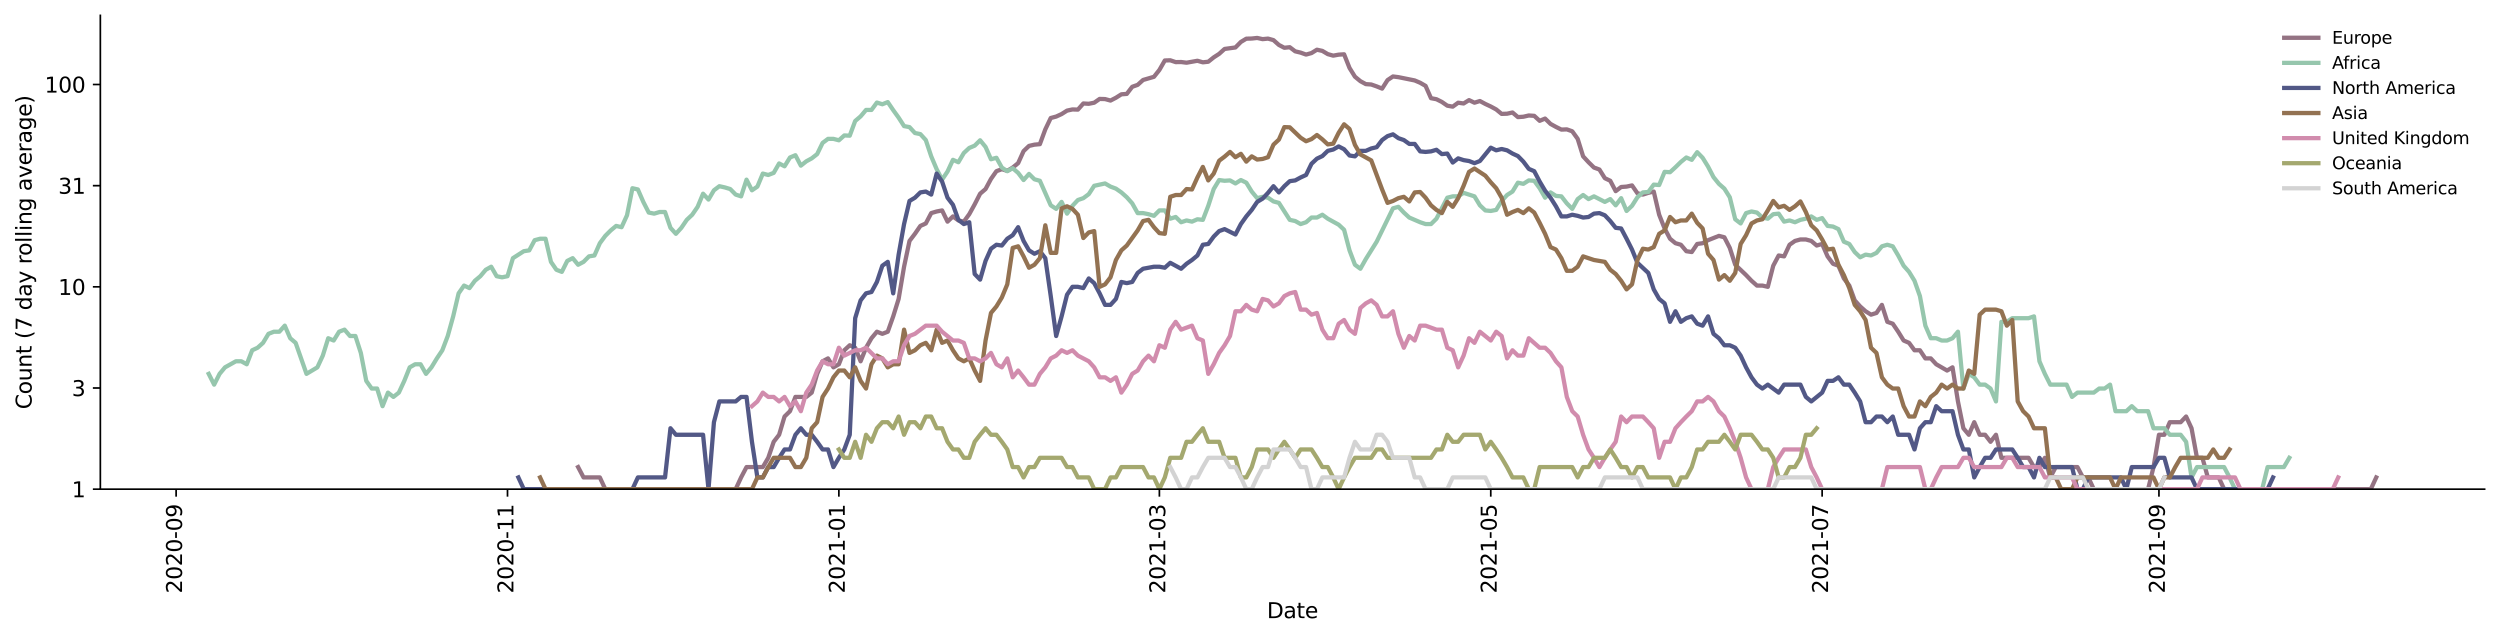 <?xml version="1.0" encoding="utf-8" standalone="no"?>
<!DOCTYPE svg PUBLIC "-//W3C//DTD SVG 1.1//EN"
  "http://www.w3.org/Graphics/SVG/1.1/DTD/svg11.dtd">
<svg height="298.621pt" version="1.1" viewBox="0 0 1170.166 298.621" width="1170.166pt" xmlns="http://www.w3.org/2000/svg" xmlns:xlink="http://www.w3.org/1999/xlink">
 <defs>
  <style type="text/css">*{stroke-linecap:butt;stroke-linejoin:round;}</style>
 </defs>
 <g id="figure_1">
  <g id="patch_1">
   <path d="M 0 298.621 
L 1170.166 298.621 
L 1170.166 0 
L 0 0 
z
" style="fill:#ffffff;"/>
  </g>
  <g id="axes_1">
   <g id="patch_2">
    <path d="M 46.966 228.96 
L 1162.966 228.96 
L 1162.966 7.2 
L 46.966 7.2 
z
" style="fill:#ffffff;"/>
   </g>
   <g id="matplotlib.axis_1">
    <g id="xtick_1">
     <g id="line2d_1">
      <defs>
       <path d="M 0 0 
L 0 3.5 
" id="mf4bef710b2" style="stroke:#000000;stroke-width:0.8;"/>
      </defs>
      <g>
       <use style="stroke:#000000;stroke-width:0.8;" x="82.437" xlink:href="#mf4bef710b2" y="228.96"/>
      </g>
     </g>
     <g id="text_1">
      <!-- 2020-09 -->
      <g transform="translate(85.196 277.743)rotate(-90)scale(0.1 -0.1)">
       <defs>
        <path d="M 1228 531 
L 3431 531 
L 3431 0 
L 469 0 
L 469 531 
Q 828 903 1448 1529 
Q 2069 2156 2228 2338 
Q 2531 2678 2651 2914 
Q 2772 3150 2772 3378 
Q 2772 3750 2511 3984 
Q 2250 4219 1831 4219 
Q 1534 4219 1204 4116 
Q 875 4013 500 3803 
L 500 4441 
Q 881 4594 1212 4672 
Q 1544 4750 1819 4750 
Q 2544 4750 2975 4387 
Q 3406 4025 3406 3419 
Q 3406 3131 3298 2873 
Q 3191 2616 2906 2266 
Q 2828 2175 2409 1742 
Q 1991 1309 1228 531 
z
" id="DejaVuSans-32" transform="scale(0.016)"/>
        <path d="M 2034 4250 
Q 1547 4250 1301 3770 
Q 1056 3291 1056 2328 
Q 1056 1369 1301 889 
Q 1547 409 2034 409 
Q 2525 409 2770 889 
Q 3016 1369 3016 2328 
Q 3016 3291 2770 3770 
Q 2525 4250 2034 4250 
z
M 2034 4750 
Q 2819 4750 3233 4129 
Q 3647 3509 3647 2328 
Q 3647 1150 3233 529 
Q 2819 -91 2034 -91 
Q 1250 -91 836 529 
Q 422 1150 422 2328 
Q 422 3509 836 4129 
Q 1250 4750 2034 4750 
z
" id="DejaVuSans-30" transform="scale(0.016)"/>
        <path d="M 313 2009 
L 1997 2009 
L 1997 1497 
L 313 1497 
L 313 2009 
z
" id="DejaVuSans-2d" transform="scale(0.016)"/>
        <path d="M 703 97 
L 703 672 
Q 941 559 1184 500 
Q 1428 441 1663 441 
Q 2288 441 2617 861 
Q 2947 1281 2994 2138 
Q 2813 1869 2534 1725 
Q 2256 1581 1919 1581 
Q 1219 1581 811 2004 
Q 403 2428 403 3163 
Q 403 3881 828 4315 
Q 1253 4750 1959 4750 
Q 2769 4750 3195 4129 
Q 3622 3509 3622 2328 
Q 3622 1225 3098 567 
Q 2575 -91 1691 -91 
Q 1453 -91 1209 -44 
Q 966 3 703 97 
z
M 1959 2075 
Q 2384 2075 2632 2365 
Q 2881 2656 2881 3163 
Q 2881 3666 2632 3958 
Q 2384 4250 1959 4250 
Q 1534 4250 1286 3958 
Q 1038 3666 1038 3163 
Q 1038 2656 1286 2365 
Q 1534 2075 1959 2075 
z
" id="DejaVuSans-39" transform="scale(0.016)"/>
       </defs>
       <use xlink:href="#DejaVuSans-32"/>
       <use x="63.623" xlink:href="#DejaVuSans-30"/>
       <use x="127.246" xlink:href="#DejaVuSans-32"/>
       <use x="190.869" xlink:href="#DejaVuSans-30"/>
       <use x="254.492" xlink:href="#DejaVuSans-2d"/>
       <use x="290.576" xlink:href="#DejaVuSans-30"/>
       <use x="354.199" xlink:href="#DejaVuSans-39"/>
      </g>
     </g>
    </g>
    <g id="xtick_2">
     <g id="line2d_2">
      <g>
       <use style="stroke:#000000;stroke-width:0.8;" x="237.543" xlink:href="#mf4bef710b2" y="228.96"/>
      </g>
     </g>
     <g id="text_2">
      <!-- 2020-11 -->
      <g transform="translate(240.302 277.743)rotate(-90)scale(0.1 -0.1)">
       <defs>
        <path d="M 794 531 
L 1825 531 
L 1825 4091 
L 703 3866 
L 703 4441 
L 1819 4666 
L 2450 4666 
L 2450 531 
L 3481 531 
L 3481 0 
L 794 0 
L 794 531 
z
" id="DejaVuSans-31" transform="scale(0.016)"/>
       </defs>
       <use xlink:href="#DejaVuSans-32"/>
       <use x="63.623" xlink:href="#DejaVuSans-30"/>
       <use x="127.246" xlink:href="#DejaVuSans-32"/>
       <use x="190.869" xlink:href="#DejaVuSans-30"/>
       <use x="254.492" xlink:href="#DejaVuSans-2d"/>
       <use x="290.576" xlink:href="#DejaVuSans-31"/>
       <use x="354.199" xlink:href="#DejaVuSans-31"/>
      </g>
     </g>
    </g>
    <g id="xtick_3">
     <g id="line2d_3">
      <g>
       <use style="stroke:#000000;stroke-width:0.8;" x="392.648" xlink:href="#mf4bef710b2" y="228.96"/>
      </g>
     </g>
     <g id="text_3">
      <!-- 2021-01 -->
      <g transform="translate(395.408 277.743)rotate(-90)scale(0.1 -0.1)">
       <use xlink:href="#DejaVuSans-32"/>
       <use x="63.623" xlink:href="#DejaVuSans-30"/>
       <use x="127.246" xlink:href="#DejaVuSans-32"/>
       <use x="190.869" xlink:href="#DejaVuSans-31"/>
       <use x="254.492" xlink:href="#DejaVuSans-2d"/>
       <use x="290.576" xlink:href="#DejaVuSans-30"/>
       <use x="354.199" xlink:href="#DejaVuSans-31"/>
      </g>
     </g>
    </g>
    <g id="xtick_4">
     <g id="line2d_4">
      <g>
       <use style="stroke:#000000;stroke-width:0.8;" x="542.669" xlink:href="#mf4bef710b2" y="228.96"/>
      </g>
     </g>
     <g id="text_4">
      <!-- 2021-03 -->
      <g transform="translate(545.428 277.743)rotate(-90)scale(0.1 -0.1)">
       <defs>
        <path d="M 2597 2516 
Q 3050 2419 3304 2112 
Q 3559 1806 3559 1356 
Q 3559 666 3084 287 
Q 2609 -91 1734 -91 
Q 1441 -91 1130 -33 
Q 819 25 488 141 
L 488 750 
Q 750 597 1062 519 
Q 1375 441 1716 441 
Q 2309 441 2620 675 
Q 2931 909 2931 1356 
Q 2931 1769 2642 2001 
Q 2353 2234 1838 2234 
L 1294 2234 
L 1294 2753 
L 1863 2753 
Q 2328 2753 2575 2939 
Q 2822 3125 2822 3475 
Q 2822 3834 2567 4026 
Q 2313 4219 1838 4219 
Q 1578 4219 1281 4162 
Q 984 4106 628 3988 
L 628 4550 
Q 988 4650 1302 4700 
Q 1616 4750 1894 4750 
Q 2613 4750 3031 4423 
Q 3450 4097 3450 3541 
Q 3450 3153 3228 2886 
Q 3006 2619 2597 2516 
z
" id="DejaVuSans-33" transform="scale(0.016)"/>
       </defs>
       <use xlink:href="#DejaVuSans-32"/>
       <use x="63.623" xlink:href="#DejaVuSans-30"/>
       <use x="127.246" xlink:href="#DejaVuSans-32"/>
       <use x="190.869" xlink:href="#DejaVuSans-31"/>
       <use x="254.492" xlink:href="#DejaVuSans-2d"/>
       <use x="290.576" xlink:href="#DejaVuSans-30"/>
       <use x="354.199" xlink:href="#DejaVuSans-33"/>
      </g>
     </g>
    </g>
    <g id="xtick_5">
     <g id="line2d_5">
      <g>
       <use style="stroke:#000000;stroke-width:0.8;" x="697.775" xlink:href="#mf4bef710b2" y="228.96"/>
      </g>
     </g>
     <g id="text_5">
      <!-- 2021-05 -->
      <g transform="translate(700.534 277.743)rotate(-90)scale(0.1 -0.1)">
       <defs>
        <path d="M 691 4666 
L 3169 4666 
L 3169 4134 
L 1269 4134 
L 1269 2991 
Q 1406 3038 1543 3061 
Q 1681 3084 1819 3084 
Q 2600 3084 3056 2656 
Q 3513 2228 3513 1497 
Q 3513 744 3044 326 
Q 2575 -91 1722 -91 
Q 1428 -91 1123 -41 
Q 819 9 494 109 
L 494 744 
Q 775 591 1075 516 
Q 1375 441 1709 441 
Q 2250 441 2565 725 
Q 2881 1009 2881 1497 
Q 2881 1984 2565 2268 
Q 2250 2553 1709 2553 
Q 1456 2553 1204 2497 
Q 953 2441 691 2322 
L 691 4666 
z
" id="DejaVuSans-35" transform="scale(0.016)"/>
       </defs>
       <use xlink:href="#DejaVuSans-32"/>
       <use x="63.623" xlink:href="#DejaVuSans-30"/>
       <use x="127.246" xlink:href="#DejaVuSans-32"/>
       <use x="190.869" xlink:href="#DejaVuSans-31"/>
       <use x="254.492" xlink:href="#DejaVuSans-2d"/>
       <use x="290.576" xlink:href="#DejaVuSans-30"/>
       <use x="354.199" xlink:href="#DejaVuSans-35"/>
      </g>
     </g>
    </g>
    <g id="xtick_6">
     <g id="line2d_6">
      <g>
       <use style="stroke:#000000;stroke-width:0.8;" x="852.881" xlink:href="#mf4bef710b2" y="228.96"/>
      </g>
     </g>
     <g id="text_6">
      <!-- 2021-07 -->
      <g transform="translate(855.64 277.743)rotate(-90)scale(0.1 -0.1)">
       <defs>
        <path d="M 525 4666 
L 3525 4666 
L 3525 4397 
L 1831 0 
L 1172 0 
L 2766 4134 
L 525 4134 
L 525 4666 
z
" id="DejaVuSans-37" transform="scale(0.016)"/>
       </defs>
       <use xlink:href="#DejaVuSans-32"/>
       <use x="63.623" xlink:href="#DejaVuSans-30"/>
       <use x="127.246" xlink:href="#DejaVuSans-32"/>
       <use x="190.869" xlink:href="#DejaVuSans-31"/>
       <use x="254.492" xlink:href="#DejaVuSans-2d"/>
       <use x="290.576" xlink:href="#DejaVuSans-30"/>
       <use x="354.199" xlink:href="#DejaVuSans-37"/>
      </g>
     </g>
    </g>
    <g id="xtick_7">
     <g id="line2d_7">
      <g>
       <use style="stroke:#000000;stroke-width:0.8;" x="1010.53" xlink:href="#mf4bef710b2" y="228.96"/>
      </g>
     </g>
     <g id="text_7">
      <!-- 2021-09 -->
      <g transform="translate(1013.289 277.743)rotate(-90)scale(0.1 -0.1)">
       <use xlink:href="#DejaVuSans-32"/>
       <use x="63.623" xlink:href="#DejaVuSans-30"/>
       <use x="127.246" xlink:href="#DejaVuSans-32"/>
       <use x="190.869" xlink:href="#DejaVuSans-31"/>
       <use x="254.492" xlink:href="#DejaVuSans-2d"/>
       <use x="290.576" xlink:href="#DejaVuSans-30"/>
       <use x="354.199" xlink:href="#DejaVuSans-39"/>
      </g>
     </g>
    </g>
    <g id="text_8">
     <!-- Date -->
     <g transform="translate(593.015 289.341)scale(0.1 -0.1)">
      <defs>
       <path d="M 1259 4147 
L 1259 519 
L 2022 519 
Q 2988 519 3436 956 
Q 3884 1394 3884 2338 
Q 3884 3275 3436 3711 
Q 2988 4147 2022 4147 
L 1259 4147 
z
M 628 4666 
L 1925 4666 
Q 3281 4666 3915 4102 
Q 4550 3538 4550 2338 
Q 4550 1131 3912 565 
Q 3275 0 1925 0 
L 628 0 
L 628 4666 
z
" id="DejaVuSans-44" transform="scale(0.016)"/>
       <path d="M 2194 1759 
Q 1497 1759 1228 1600 
Q 959 1441 959 1056 
Q 959 750 1161 570 
Q 1363 391 1709 391 
Q 2188 391 2477 730 
Q 2766 1069 2766 1631 
L 2766 1759 
L 2194 1759 
z
M 3341 1997 
L 3341 0 
L 2766 0 
L 2766 531 
Q 2569 213 2275 61 
Q 1981 -91 1556 -91 
Q 1019 -91 701 211 
Q 384 513 384 1019 
Q 384 1609 779 1909 
Q 1175 2209 1959 2209 
L 2766 2209 
L 2766 2266 
Q 2766 2663 2505 2880 
Q 2244 3097 1772 3097 
Q 1472 3097 1187 3025 
Q 903 2953 641 2809 
L 641 3341 
Q 956 3463 1253 3523 
Q 1550 3584 1831 3584 
Q 2591 3584 2966 3190 
Q 3341 2797 3341 1997 
z
" id="DejaVuSans-61" transform="scale(0.016)"/>
       <path d="M 1172 4494 
L 1172 3500 
L 2356 3500 
L 2356 3053 
L 1172 3053 
L 1172 1153 
Q 1172 725 1289 603 
Q 1406 481 1766 481 
L 2356 481 
L 2356 0 
L 1766 0 
Q 1100 0 847 248 
Q 594 497 594 1153 
L 594 3053 
L 172 3053 
L 172 3500 
L 594 3500 
L 594 4494 
L 1172 4494 
z
" id="DejaVuSans-74" transform="scale(0.016)"/>
       <path d="M 3597 1894 
L 3597 1613 
L 953 1613 
Q 991 1019 1311 708 
Q 1631 397 2203 397 
Q 2534 397 2845 478 
Q 3156 559 3463 722 
L 3463 178 
Q 3153 47 2828 -22 
Q 2503 -91 2169 -91 
Q 1331 -91 842 396 
Q 353 884 353 1716 
Q 353 2575 817 3079 
Q 1281 3584 2069 3584 
Q 2775 3584 3186 3129 
Q 3597 2675 3597 1894 
z
M 3022 2063 
Q 3016 2534 2758 2815 
Q 2500 3097 2075 3097 
Q 1594 3097 1305 2825 
Q 1016 2553 972 2059 
L 3022 2063 
z
" id="DejaVuSans-65" transform="scale(0.016)"/>
      </defs>
      <use xlink:href="#DejaVuSans-44"/>
      <use x="77.002" xlink:href="#DejaVuSans-61"/>
      <use x="138.281" xlink:href="#DejaVuSans-74"/>
      <use x="177.49" xlink:href="#DejaVuSans-65"/>
     </g>
    </g>
   </g>
   <g id="matplotlib.axis_2">
    <g id="ytick_1">
     <g id="line2d_8">
      <defs>
       <path d="M 0 0 
L -3.5 0 
" id="m51e90d892d" style="stroke:#000000;stroke-width:0.8;"/>
      </defs>
      <g>
       <use style="stroke:#000000;stroke-width:0.8;" x="46.966" xlink:href="#m51e90d892d" y="228.96"/>
      </g>
     </g>
     <g id="text_9">
      <!-- 1 -->
      <g transform="translate(33.603 232.759)scale(0.1 -0.1)">
       <use xlink:href="#DejaVuSans-31"/>
      </g>
     </g>
    </g>
    <g id="ytick_2">
     <g id="line2d_9">
      <g>
       <use style="stroke:#000000;stroke-width:0.8;" x="46.966" xlink:href="#m51e90d892d" y="181.608"/>
      </g>
     </g>
     <g id="text_10">
      <!-- 3 -->
      <g transform="translate(33.603 185.407)scale(0.1 -0.1)">
       <use xlink:href="#DejaVuSans-33"/>
      </g>
     </g>
    </g>
    <g id="ytick_3">
     <g id="line2d_10">
      <g>
       <use style="stroke:#000000;stroke-width:0.8;" x="46.966" xlink:href="#m51e90d892d" y="134.255"/>
      </g>
     </g>
     <g id="text_11">
      <!-- 10 -->
      <g transform="translate(27.241 138.054)scale(0.1 -0.1)">
       <use xlink:href="#DejaVuSans-31"/>
       <use x="63.623" xlink:href="#DejaVuSans-30"/>
      </g>
     </g>
    </g>
    <g id="ytick_4">
     <g id="line2d_11">
      <g>
       <use style="stroke:#000000;stroke-width:0.8;" x="46.966" xlink:href="#m51e90d892d" y="86.903"/>
      </g>
     </g>
     <g id="text_12">
      <!-- 31 -->
      <g transform="translate(27.241 90.702)scale(0.1 -0.1)">
       <use xlink:href="#DejaVuSans-33"/>
       <use x="63.623" xlink:href="#DejaVuSans-31"/>
      </g>
     </g>
    </g>
    <g id="ytick_5">
     <g id="line2d_12">
      <g>
       <use style="stroke:#000000;stroke-width:0.8;" x="46.966" xlink:href="#m51e90d892d" y="39.55"/>
      </g>
     </g>
     <g id="text_13">
      <!-- 100 -->
      <g transform="translate(20.878 43.349)scale(0.1 -0.1)">
       <use xlink:href="#DejaVuSans-31"/>
       <use x="63.623" xlink:href="#DejaVuSans-30"/>
       <use x="127.246" xlink:href="#DejaVuSans-30"/>
      </g>
     </g>
    </g>
    <g id="text_14">
     <!-- Count (7 day rolling average) -->
     <g transform="translate(14.798 191.548)rotate(-90)scale(0.1 -0.1)">
      <defs>
       <path d="M 4122 4306 
L 4122 3641 
Q 3803 3938 3442 4084 
Q 3081 4231 2675 4231 
Q 1875 4231 1450 3742 
Q 1025 3253 1025 2328 
Q 1025 1406 1450 917 
Q 1875 428 2675 428 
Q 3081 428 3442 575 
Q 3803 722 4122 1019 
L 4122 359 
Q 3791 134 3420 21 
Q 3050 -91 2638 -91 
Q 1578 -91 968 557 
Q 359 1206 359 2328 
Q 359 3453 968 4101 
Q 1578 4750 2638 4750 
Q 3056 4750 3426 4639 
Q 3797 4528 4122 4306 
z
" id="DejaVuSans-43" transform="scale(0.016)"/>
       <path d="M 1959 3097 
Q 1497 3097 1228 2736 
Q 959 2375 959 1747 
Q 959 1119 1226 758 
Q 1494 397 1959 397 
Q 2419 397 2687 759 
Q 2956 1122 2956 1747 
Q 2956 2369 2687 2733 
Q 2419 3097 1959 3097 
z
M 1959 3584 
Q 2709 3584 3137 3096 
Q 3566 2609 3566 1747 
Q 3566 888 3137 398 
Q 2709 -91 1959 -91 
Q 1206 -91 779 398 
Q 353 888 353 1747 
Q 353 2609 779 3096 
Q 1206 3584 1959 3584 
z
" id="DejaVuSans-6f" transform="scale(0.016)"/>
       <path d="M 544 1381 
L 544 3500 
L 1119 3500 
L 1119 1403 
Q 1119 906 1312 657 
Q 1506 409 1894 409 
Q 2359 409 2629 706 
Q 2900 1003 2900 1516 
L 2900 3500 
L 3475 3500 
L 3475 0 
L 2900 0 
L 2900 538 
Q 2691 219 2414 64 
Q 2138 -91 1772 -91 
Q 1169 -91 856 284 
Q 544 659 544 1381 
z
M 1991 3584 
L 1991 3584 
z
" id="DejaVuSans-75" transform="scale(0.016)"/>
       <path d="M 3513 2113 
L 3513 0 
L 2938 0 
L 2938 2094 
Q 2938 2591 2744 2837 
Q 2550 3084 2163 3084 
Q 1697 3084 1428 2787 
Q 1159 2491 1159 1978 
L 1159 0 
L 581 0 
L 581 3500 
L 1159 3500 
L 1159 2956 
Q 1366 3272 1645 3428 
Q 1925 3584 2291 3584 
Q 2894 3584 3203 3211 
Q 3513 2838 3513 2113 
z
" id="DejaVuSans-6e" transform="scale(0.016)"/>
       <path id="DejaVuSans-20" transform="scale(0.016)"/>
       <path d="M 1984 4856 
Q 1566 4138 1362 3434 
Q 1159 2731 1159 2009 
Q 1159 1288 1364 580 
Q 1569 -128 1984 -844 
L 1484 -844 
Q 1016 -109 783 600 
Q 550 1309 550 2009 
Q 550 2706 781 3412 
Q 1013 4119 1484 4856 
L 1984 4856 
z
" id="DejaVuSans-28" transform="scale(0.016)"/>
       <path d="M 2906 2969 
L 2906 4863 
L 3481 4863 
L 3481 0 
L 2906 0 
L 2906 525 
Q 2725 213 2448 61 
Q 2172 -91 1784 -91 
Q 1150 -91 751 415 
Q 353 922 353 1747 
Q 353 2572 751 3078 
Q 1150 3584 1784 3584 
Q 2172 3584 2448 3432 
Q 2725 3281 2906 2969 
z
M 947 1747 
Q 947 1113 1208 752 
Q 1469 391 1925 391 
Q 2381 391 2643 752 
Q 2906 1113 2906 1747 
Q 2906 2381 2643 2742 
Q 2381 3103 1925 3103 
Q 1469 3103 1208 2742 
Q 947 2381 947 1747 
z
" id="DejaVuSans-64" transform="scale(0.016)"/>
       <path d="M 2059 -325 
Q 1816 -950 1584 -1140 
Q 1353 -1331 966 -1331 
L 506 -1331 
L 506 -850 
L 844 -850 
Q 1081 -850 1212 -737 
Q 1344 -625 1503 -206 
L 1606 56 
L 191 3500 
L 800 3500 
L 1894 763 
L 2988 3500 
L 3597 3500 
L 2059 -325 
z
" id="DejaVuSans-79" transform="scale(0.016)"/>
       <path d="M 2631 2963 
Q 2534 3019 2420 3045 
Q 2306 3072 2169 3072 
Q 1681 3072 1420 2755 
Q 1159 2438 1159 1844 
L 1159 0 
L 581 0 
L 581 3500 
L 1159 3500 
L 1159 2956 
Q 1341 3275 1631 3429 
Q 1922 3584 2338 3584 
Q 2397 3584 2469 3576 
Q 2541 3569 2628 3553 
L 2631 2963 
z
" id="DejaVuSans-72" transform="scale(0.016)"/>
       <path d="M 603 4863 
L 1178 4863 
L 1178 0 
L 603 0 
L 603 4863 
z
" id="DejaVuSans-6c" transform="scale(0.016)"/>
       <path d="M 603 3500 
L 1178 3500 
L 1178 0 
L 603 0 
L 603 3500 
z
M 603 4863 
L 1178 4863 
L 1178 4134 
L 603 4134 
L 603 4863 
z
" id="DejaVuSans-69" transform="scale(0.016)"/>
       <path d="M 2906 1791 
Q 2906 2416 2648 2759 
Q 2391 3103 1925 3103 
Q 1463 3103 1205 2759 
Q 947 2416 947 1791 
Q 947 1169 1205 825 
Q 1463 481 1925 481 
Q 2391 481 2648 825 
Q 2906 1169 2906 1791 
z
M 3481 434 
Q 3481 -459 3084 -895 
Q 2688 -1331 1869 -1331 
Q 1566 -1331 1297 -1286 
Q 1028 -1241 775 -1147 
L 775 -588 
Q 1028 -725 1275 -790 
Q 1522 -856 1778 -856 
Q 2344 -856 2625 -561 
Q 2906 -266 2906 331 
L 2906 616 
Q 2728 306 2450 153 
Q 2172 0 1784 0 
Q 1141 0 747 490 
Q 353 981 353 1791 
Q 353 2603 747 3093 
Q 1141 3584 1784 3584 
Q 2172 3584 2450 3431 
Q 2728 3278 2906 2969 
L 2906 3500 
L 3481 3500 
L 3481 434 
z
" id="DejaVuSans-67" transform="scale(0.016)"/>
       <path d="M 191 3500 
L 800 3500 
L 1894 563 
L 2988 3500 
L 3597 3500 
L 2284 0 
L 1503 0 
L 191 3500 
z
" id="DejaVuSans-76" transform="scale(0.016)"/>
       <path d="M 513 4856 
L 1013 4856 
Q 1481 4119 1714 3412 
Q 1947 2706 1947 2009 
Q 1947 1309 1714 600 
Q 1481 -109 1013 -844 
L 513 -844 
Q 928 -128 1133 580 
Q 1338 1288 1338 2009 
Q 1338 2731 1133 3434 
Q 928 4138 513 4856 
z
" id="DejaVuSans-29" transform="scale(0.016)"/>
      </defs>
      <use xlink:href="#DejaVuSans-43"/>
      <use x="69.824" xlink:href="#DejaVuSans-6f"/>
      <use x="131.006" xlink:href="#DejaVuSans-75"/>
      <use x="194.385" xlink:href="#DejaVuSans-6e"/>
      <use x="257.764" xlink:href="#DejaVuSans-74"/>
      <use x="296.973" xlink:href="#DejaVuSans-20"/>
      <use x="328.76" xlink:href="#DejaVuSans-28"/>
      <use x="367.773" xlink:href="#DejaVuSans-37"/>
      <use x="431.396" xlink:href="#DejaVuSans-20"/>
      <use x="463.184" xlink:href="#DejaVuSans-64"/>
      <use x="526.66" xlink:href="#DejaVuSans-61"/>
      <use x="587.939" xlink:href="#DejaVuSans-79"/>
      <use x="647.119" xlink:href="#DejaVuSans-20"/>
      <use x="678.906" xlink:href="#DejaVuSans-72"/>
      <use x="717.77" xlink:href="#DejaVuSans-6f"/>
      <use x="778.951" xlink:href="#DejaVuSans-6c"/>
      <use x="806.734" xlink:href="#DejaVuSans-6c"/>
      <use x="834.518" xlink:href="#DejaVuSans-69"/>
      <use x="862.301" xlink:href="#DejaVuSans-6e"/>
      <use x="925.68" xlink:href="#DejaVuSans-67"/>
      <use x="989.156" xlink:href="#DejaVuSans-20"/>
      <use x="1020.943" xlink:href="#DejaVuSans-61"/>
      <use x="1082.223" xlink:href="#DejaVuSans-76"/>
      <use x="1141.402" xlink:href="#DejaVuSans-65"/>
      <use x="1202.926" xlink:href="#DejaVuSans-72"/>
      <use x="1244.039" xlink:href="#DejaVuSans-61"/>
      <use x="1305.318" xlink:href="#DejaVuSans-67"/>
      <use x="1368.795" xlink:href="#DejaVuSans-65"/>
      <use x="1430.318" xlink:href="#DejaVuSans-29"/>
     </g>
    </g>
   </g>
   <g id="line2d_13">
    <path clip-path="url(#pb3c01fa169)" d="M 270.598 218.623 
L 273.141 223.468 
L 280.769 223.468 
L 283.311 228.96 
L 344.337 228.96 
L 346.88 223.468 
L 349.422 218.623 
L 357.05 218.623 
L 359.593 214.29 
L 362.136 206.791 
L 364.679 203.499 
L 367.221 194.959 
L 369.764 192.465 
L 372.307 185.781 
L 377.392 185.781 
L 379.935 183.774 
L 382.478 174.99 
L 385.02 169.104 
L 387.563 167.756 
L 390.106 171.942 
L 392.648 170.499 
L 395.191 163.956 
L 397.734 161.605 
L 400.277 162.764 
L 402.819 169.104 
L 405.362 162.764 
L 407.905 158.313 
L 410.448 155.265 
L 412.99 156.256 
L 415.533 155.265 
L 418.076 148.094 
L 420.618 139.915 
L 423.161 124.843 
L 425.704 112.777 
L 428.247 109.432 
L 430.789 105.746 
L 433.332 104.587 
L 435.875 99.743 
L 438.417 98.988 
L 440.96 98.493 
L 443.503 103.739 
L 446.046 101.295 
L 448.588 103.183 
L 451.131 103.739 
L 453.674 100.254 
L 456.216 95.639 
L 458.759 90.667 
L 461.302 88.486 
L 463.845 83.749 
L 466.387 80.127 
L 468.93 79.192 
L 471.473 79.97 
L 474.016 78.429 
L 476.558 76.365 
L 479.101 70.729 
L 481.644 68.295 
L 484.186 67.708 
L 486.729 67.476 
L 489.272 60.56 
L 491.815 55.24 
L 494.357 54.557 
L 496.9 53.389 
L 499.443 51.776 
L 501.985 51.226 
L 504.528 51.304 
L 507.071 48.435 
L 509.614 48.581 
L 512.156 48.072 
L 514.699 46.304 
L 517.242 46.373 
L 519.784 47.072 
L 522.327 45.753 
L 524.87 44.146 
L 527.413 43.949 
L 529.955 40.622 
L 532.498 39.727 
L 535.041 37.432 
L 540.126 35.952 
L 542.669 32.742 
L 545.212 28.31 
L 547.754 28.22 
L 550.297 29.077 
L 552.84 29.031 
L 555.383 29.351 
L 560.468 28.444 
L 563.011 29.168 
L 565.553 28.895 
L 568.096 26.86 
L 570.639 25.21 
L 573.182 22.913 
L 578.267 22.213 
L 580.81 19.635 
L 583.353 18.107 
L 585.895 18.038 
L 588.438 17.76 
L 590.981 18.317 
L 593.523 18.073 
L 596.066 18.776 
L 598.609 21.035 
L 601.152 22.367 
L 603.694 22.097 
L 606.237 24.025 
L 608.78 24.634 
L 611.322 25.543 
L 613.865 24.839 
L 616.408 23.267 
L 618.951 23.824 
L 621.493 25.335 
L 624.036 26.048 
L 626.579 25.585 
L 629.121 25.418 
L 631.664 31.807 
L 634.207 35.898 
L 636.75 37.993 
L 639.292 39.374 
L 641.835 39.55 
L 644.378 40.441 
L 646.921 41.475 
L 649.463 37.487 
L 652.006 35.791 
L 654.549 36.114 
L 662.177 37.655 
L 664.72 38.736 
L 667.262 40.202 
L 669.805 45.959 
L 672.348 46.442 
L 674.89 47.712 
L 677.433 49.469 
L 679.976 49.92 
L 682.519 48.072 
L 685.061 48.435 
L 687.604 46.861 
L 690.147 48.072 
L 692.689 47.285 
L 695.232 48.655 
L 697.775 49.845 
L 700.318 51.226 
L 702.86 53.307 
L 705.403 53.225 
L 707.946 52.655 
L 710.489 54.812 
L 713.031 54.642 
L 715.574 54.053 
L 718.117 54.22 
L 720.659 56.551 
L 723.202 55.499 
L 725.745 57.998 
L 728.288 59.402 
L 730.83 60.658 
L 733.373 60.56 
L 735.916 61.451 
L 738.458 65.003 
L 741.001 73.184 
L 743.544 75.936 
L 746.087 78.429 
L 748.629 79.347 
L 751.172 83.406 
L 753.715 84.618 
L 756.257 89.463 
L 758.8 87.532 
L 761.343 87.343 
L 763.886 86.784 
L 766.428 90.464 
L 768.971 91.076 
L 771.514 90.262 
L 774.057 89.661 
L 776.599 100.512 
L 779.142 106.938 
L 781.685 111.745 
L 784.227 113.837 
L 786.77 114.558 
L 789.313 117.578 
L 791.856 117.972 
L 794.398 114.196 
L 796.941 113.837 
L 799.484 112.43 
L 804.569 110.407 
L 807.112 111.071 
L 809.655 116.041 
L 812.197 123.919 
L 817.283 128.763 
L 819.826 131.417 
L 822.368 133.672 
L 824.911 133.672 
L 827.454 134.255 
L 829.996 124.378 
L 832.539 119.585 
L 835.082 119.998 
L 837.625 114.558 
L 840.167 112.777 
L 842.71 112.086 
L 845.253 112.086 
L 847.795 112.777 
L 850.338 114.924 
L 852.881 114.196 
L 855.424 119.998 
L 857.966 123.464 
L 860.509 124.378 
L 863.052 130.335 
L 865.594 133.672 
L 868.137 140.595 
L 870.68 143.433 
L 873.223 145.697 
L 875.765 147.28 
L 878.308 146.481 
L 880.851 142.705 
L 883.394 150.639 
L 885.936 151.524 
L 888.479 155.265 
L 891.022 159.382 
L 893.564 160.478 
L 896.107 163.956 
L 898.65 163.956 
L 901.193 167.756 
L 903.735 167.756 
L 906.278 170.499 
L 911.363 173.438 
L 913.906 171.942 
L 916.449 187.891 
L 918.992 200.451 
L 921.534 203.499 
L 924.077 197.613 
L 926.62 203.499 
L 929.162 203.499 
L 931.705 206.791 
L 934.248 203.499 
L 936.791 214.29 
L 949.504 214.29 
L 952.047 218.623 
L 954.59 218.623 
L 957.132 214.29 
L 959.675 223.468 
L 962.218 218.623 
L 972.389 218.623 
L 974.931 223.468 
L 977.474 223.468 
L 980.017 228.96 
L 1005.444 228.96 
L 1007.987 218.623 
L 1010.53 203.499 
L 1013.072 203.499 
L 1015.615 197.613 
L 1020.7 197.613 
L 1023.243 194.959 
L 1025.786 200.451 
L 1028.329 214.29 
L 1030.871 214.29 
L 1033.414 223.468 
L 1038.499 223.468 
L 1041.042 228.96 
L 1109.696 228.96 
L 1112.238 223.468 
L 1112.238 223.468 
" style="fill:none;stroke:#947383;stroke-linecap:square;stroke-width:2;"/>
   </g>
   <g id="line2d_14">
    <path clip-path="url(#pb3c01fa169)" d="M 97.693 174.99 
L 100.236 180.033 
L 102.778 174.99 
L 105.321 171.942 
L 110.406 169.104 
L 112.949 169.104 
L 115.492 170.499 
L 118.035 163.956 
L 120.577 162.764 
L 123.12 160.478 
L 125.663 156.256 
L 128.206 155.265 
L 130.748 155.265 
L 133.291 152.428 
L 135.834 158.313 
L 138.376 160.478 
L 143.462 174.99 
L 148.547 171.942 
L 151.09 166.45 
L 153.633 158.313 
L 156.175 159.382 
L 158.718 155.265 
L 161.261 154.297 
L 163.804 157.272 
L 166.346 157.272 
L 168.889 165.184 
L 171.432 178.282 
L 173.975 181.861 
L 176.517 181.861 
L 179.06 190.114 
L 181.603 183.774 
L 184.145 185.781 
L 186.688 183.774 
L 189.231 178.282 
L 191.774 171.942 
L 194.316 170.499 
L 196.859 170.499 
L 199.402 174.99 
L 201.944 171.942 
L 204.487 167.756 
L 207.03 163.956 
L 209.573 157.272 
L 212.115 148.094 
L 214.658 137.303 
L 217.201 133.672 
L 219.743 134.847 
L 222.286 131.417 
L 224.829 129.28 
L 227.372 126.269 
L 229.914 124.843 
L 232.457 129.28 
L 235 129.804 
L 237.543 129.28 
L 240.085 120.838 
L 245.171 117.578 
L 247.713 117.188 
L 250.256 112.43 
L 252.799 111.745 
L 255.342 111.745 
L 257.884 122.57 
L 260.427 126.269 
L 262.97 127.249 
L 265.512 122.13 
L 268.055 120.838 
L 270.598 123.919 
L 273.141 122.57 
L 275.683 119.998 
L 278.226 119.585 
L 280.769 113.837 
L 283.311 110.407 
L 285.854 107.856 
L 288.397 105.746 
L 290.94 106.338 
L 293.482 100.771 
L 296.025 88.101 
L 298.568 88.679 
L 301.111 94.505 
L 303.653 99.49 
L 306.196 99.998 
L 308.739 99.238 
L 311.281 99.238 
L 313.824 106.637 
L 316.367 109.432 
L 318.91 106.637 
L 321.452 102.908 
L 323.995 100.512 
L 326.538 96.804 
L 329.08 90.667 
L 331.623 93.403 
L 334.166 89.069 
L 336.709 87.156 
L 339.251 87.721 
L 341.794 88.486 
L 344.337 91.076 
L 346.88 91.907 
L 349.422 84.095 
L 351.965 89.069 
L 354.508 87.343 
L 357.05 81.245 
L 359.593 81.898 
L 362.136 80.923 
L 364.679 76.509 
L 367.221 77.829 
L 369.764 73.719 
L 372.307 72.655 
L 374.849 77.532 
L 377.392 75.511 
L 379.935 74.126 
L 382.478 72.132 
L 385.02 66.9 
L 387.563 65.003 
L 390.106 65.003 
L 392.648 65.663 
L 395.191 63.398 
L 397.734 63.503 
L 400.277 56.64 
L 402.819 54.473 
L 405.362 51.461 
L 407.905 51.461 
L 410.448 48 
L 412.99 48.801 
L 415.533 47.784 
L 418.076 51.539 
L 420.618 55.068 
L 423.161 59.023 
L 425.704 59.497 
L 428.247 62.26 
L 430.789 62.773 
L 433.332 65.552 
L 435.875 73.184 
L 438.417 79.192 
L 440.96 84.095 
L 443.503 80.285 
L 446.046 74.813 
L 448.588 75.936 
L 451.131 71.617 
L 453.674 69.251 
L 456.216 68.177 
L 458.759 65.663 
L 461.302 68.77 
L 463.845 74.537 
L 466.387 73.855 
L 468.93 78.429 
L 471.473 80.127 
L 474.016 78.733 
L 476.558 80.923 
L 479.101 84.268 
L 481.644 81.408 
L 484.186 83.921 
L 486.729 84.618 
L 491.815 96.101 
L 494.357 97.76 
L 496.9 94.505 
L 499.443 99.998 
L 501.985 96.334 
L 504.528 93.621 
L 507.071 92.755 
L 509.614 90.871 
L 512.156 86.969 
L 517.242 85.868 
L 519.784 87.343 
L 522.327 88.293 
L 524.87 90.06 
L 527.413 92.329 
L 529.955 95.182 
L 532.498 99.743 
L 535.041 99.743 
L 537.584 100.254 
L 540.126 101.032 
L 542.669 98.493 
L 545.212 98.493 
L 547.754 102.364 
L 550.297 101.56 
L 552.84 104.02 
L 555.383 103.183 
L 557.925 103.739 
L 560.468 102.635 
L 563.011 102.908 
L 565.553 96.334 
L 568.096 88.486 
L 570.639 84.268 
L 573.182 84.618 
L 575.724 84.443 
L 578.267 85.868 
L 580.81 84.268 
L 583.353 85.507 
L 585.895 89.661 
L 588.438 92.755 
L 590.981 92.117 
L 593.523 92.541 
L 596.066 94.283 
L 598.609 94.955 
L 603.694 102.908 
L 606.237 103.46 
L 608.78 104.874 
L 611.322 104.02 
L 613.865 101.826 
L 616.408 101.826 
L 618.951 100.512 
L 621.493 102.364 
L 626.579 105.163 
L 629.121 107.548 
L 631.664 117.188 
L 634.207 123.919 
L 636.75 125.788 
L 639.292 121.264 
L 644.378 113.128 
L 652.006 97.519 
L 654.549 96.804 
L 657.091 99.49 
L 659.634 101.826 
L 664.72 104.02 
L 667.262 104.874 
L 669.805 104.874 
L 672.348 102.364 
L 677.433 92.541 
L 679.976 91.907 
L 682.519 91.907 
L 685.061 90.262 
L 690.147 91.907 
L 692.689 96.101 
L 695.232 98.493 
L 697.775 98.74 
L 700.318 98.247 
L 702.86 94.061 
L 705.403 91.282 
L 707.946 89.661 
L 710.489 85.507 
L 713.031 86.049 
L 715.574 84.443 
L 718.117 84.618 
L 720.659 88.101 
L 723.202 92.541 
L 725.745 90.06 
L 728.288 91.698 
L 730.83 91.907 
L 733.373 95.182 
L 735.916 97.76 
L 738.458 93.186 
L 741.001 91.282 
L 743.544 93.186 
L 746.087 91.907 
L 751.172 94.505 
L 753.715 93.186 
L 756.257 96.101 
L 758.8 92.755 
L 761.343 98.74 
L 763.886 96.334 
L 766.428 92.329 
L 768.971 90.06 
L 771.514 89.86 
L 774.057 86.415 
L 776.599 86.599 
L 779.142 80.444 
L 781.685 80.603 
L 784.227 78.278 
L 786.77 75.794 
L 789.313 73.719 
L 791.856 74.813 
L 794.398 71.234 
L 796.941 73.855 
L 799.484 77.978 
L 802.026 82.897 
L 804.569 86.049 
L 807.112 88.293 
L 809.655 92.329 
L 812.197 102.635 
L 814.74 104.587 
L 817.283 99.743 
L 819.826 98.988 
L 822.368 99.49 
L 824.911 101.826 
L 827.454 102.364 
L 829.996 100.254 
L 832.539 99.998 
L 835.082 103.739 
L 837.625 103.183 
L 840.167 104.02 
L 842.71 102.908 
L 845.253 102.364 
L 847.795 101.295 
L 850.338 102.908 
L 852.881 102.094 
L 855.424 105.746 
L 857.966 106.041 
L 860.509 107.242 
L 863.052 113.128 
L 865.594 114.196 
L 868.137 117.972 
L 870.68 120.416 
L 873.223 119.176 
L 875.765 119.585 
L 878.308 118.369 
L 880.851 115.293 
L 883.394 114.558 
L 885.936 115.293 
L 888.479 119.585 
L 891.022 124.378 
L 893.564 127.249 
L 896.107 131.417 
L 898.65 138.589 
L 901.193 152.428 
L 903.735 158.313 
L 906.278 158.313 
L 908.821 159.382 
L 911.363 159.382 
L 913.906 158.313 
L 916.449 155.265 
L 918.992 181.861 
L 921.534 174.99 
L 924.077 176.603 
L 926.62 180.033 
L 929.162 180.033 
L 931.705 181.861 
L 934.248 187.891 
L 936.791 150.639 
L 939.333 150.639 
L 941.876 148.925 
L 949.504 148.925 
L 952.047 148.094 
L 954.59 169.104 
L 957.132 174.99 
L 959.675 180.033 
L 967.303 180.033 
L 969.846 185.781 
L 972.389 183.774 
L 980.017 183.774 
L 982.56 181.861 
L 985.102 181.861 
L 987.645 180.033 
L 990.188 192.465 
L 995.273 192.465 
L 997.816 190.114 
L 1000.359 192.465 
L 1005.444 192.465 
L 1007.987 200.451 
L 1013.072 200.451 
L 1015.615 203.499 
L 1020.7 203.499 
L 1023.243 206.791 
L 1025.786 223.468 
L 1028.329 218.623 
L 1041.042 218.623 
L 1043.585 223.468 
L 1046.128 228.96 
L 1058.841 228.96 
L 1061.384 218.623 
L 1069.012 218.623 
L 1071.555 214.29 
L 1071.555 214.29 
" style="fill:none;stroke:#96c6ad;stroke-linecap:square;stroke-width:2;"/>
   </g>
   <g id="line2d_15">
    <path clip-path="url(#pb3c01fa169)" d="M 242.628 223.468 
L 245.171 228.96 
L 296.025 228.96 
L 298.568 223.468 
L 311.281 223.468 
L 313.824 200.451 
L 316.367 203.499 
L 329.08 203.499 
L 331.623 228.96 
L 334.166 197.613 
L 336.709 187.891 
L 344.337 187.891 
L 346.88 185.781 
L 349.422 185.781 
L 351.965 206.791 
L 354.508 223.468 
L 357.05 223.468 
L 359.593 218.623 
L 362.136 218.623 
L 364.679 214.29 
L 367.221 210.37 
L 369.764 210.37 
L 372.307 203.499 
L 374.849 200.451 
L 377.392 203.499 
L 379.935 203.499 
L 382.478 206.791 
L 385.02 210.37 
L 387.563 210.37 
L 390.106 218.623 
L 392.648 214.29 
L 395.191 210.37 
L 397.734 203.499 
L 400.277 148.925 
L 402.819 140.595 
L 405.362 137.303 
L 407.905 136.675 
L 410.448 131.969 
L 412.99 124.378 
L 415.533 122.57 
L 418.076 137.303 
L 420.618 119.176 
L 423.161 104.874 
L 425.704 94.061 
L 428.247 92.541 
L 430.789 90.06 
L 433.332 89.661 
L 435.875 91.076 
L 438.417 81.245 
L 440.96 84.972 
L 443.503 92.541 
L 446.046 95.869 
L 448.588 102.908 
L 451.131 104.874 
L 453.674 104.02 
L 456.216 128.252 
L 458.759 130.873 
L 461.302 122.13 
L 463.845 116.42 
L 466.387 114.558 
L 468.93 114.924 
L 471.473 111.745 
L 474.016 110.079 
L 476.558 106.338 
L 479.101 112.777 
L 481.644 117.188 
L 484.186 118.771 
L 486.729 117.578 
L 489.272 120.838 
L 491.815 138.589 
L 494.357 157.272 
L 496.9 148.094 
L 499.443 137.941 
L 501.985 134.255 
L 504.528 134.255 
L 507.071 134.847 
L 509.614 130.335 
L 512.156 132.529 
L 514.699 137.303 
L 517.242 142.705 
L 519.784 142.705 
L 522.327 139.915 
L 524.87 131.969 
L 527.413 132.529 
L 529.955 131.969 
L 532.498 127.747 
L 535.041 125.788 
L 540.126 124.843 
L 542.669 124.843 
L 545.212 125.313 
L 547.754 123.015 
L 552.84 125.788 
L 555.383 123.464 
L 557.925 121.695 
L 560.468 119.585 
L 563.011 114.558 
L 565.553 114.196 
L 568.096 110.738 
L 570.639 108.166 
L 573.182 107.242 
L 578.267 109.754 
L 580.81 104.874 
L 583.353 101.295 
L 585.895 98.247 
L 588.438 94.505 
L 590.981 92.97 
L 593.523 90.262 
L 596.066 87.156 
L 598.609 90.06 
L 601.152 87.156 
L 603.694 84.795 
L 606.237 84.443 
L 608.78 83.066 
L 611.322 81.898 
L 613.865 76.654 
L 616.408 74.262 
L 618.951 73.051 
L 621.493 70.604 
L 624.036 69.984 
L 626.579 68.532 
L 629.121 69.861 
L 631.664 72.786 
L 634.207 73.184 
L 636.75 70.604 
L 639.292 70.604 
L 641.835 69.494 
L 644.378 68.89 
L 646.921 65.552 
L 649.463 63.714 
L 652.006 62.877 
L 654.549 64.677 
L 657.091 65.552 
L 659.634 67.36 
L 662.177 67.36 
L 664.72 70.855 
L 667.262 71.107 
L 669.805 70.855 
L 672.348 70.107 
L 674.89 72.132 
L 677.433 71.874 
L 679.976 76.078 
L 682.519 74.126 
L 685.061 74.951 
L 687.604 75.37 
L 690.147 76.365 
L 692.689 75.37 
L 697.775 69.131 
L 700.318 70.355 
L 702.86 69.738 
L 705.403 70.355 
L 707.946 71.874 
L 710.489 73.051 
L 713.031 75.652 
L 715.574 79.039 
L 718.117 80.127 
L 720.659 84.972 
L 723.202 89.266 
L 725.745 92.541 
L 728.288 96.568 
L 730.83 101.295 
L 733.373 101.295 
L 735.916 100.512 
L 738.458 101.032 
L 741.001 101.826 
L 743.544 101.56 
L 746.087 99.998 
L 748.629 99.743 
L 751.172 100.771 
L 753.715 103.46 
L 756.257 106.637 
L 758.8 106.938 
L 761.343 111.745 
L 763.886 116.802 
L 766.428 123.015 
L 771.514 127.747 
L 774.057 135.447 
L 776.599 139.915 
L 779.142 141.99 
L 781.685 150.639 
L 784.227 145.697 
L 786.77 150.639 
L 789.313 148.925 
L 791.856 148.094 
L 794.398 151.524 
L 796.941 152.428 
L 799.484 148.094 
L 802.026 156.256 
L 804.569 158.313 
L 807.112 161.605 
L 809.655 161.605 
L 812.197 162.764 
L 814.74 166.45 
L 817.283 171.942 
L 819.826 176.603 
L 822.368 180.033 
L 824.911 181.861 
L 827.454 180.033 
L 832.539 183.774 
L 835.082 180.033 
L 842.71 180.033 
L 845.253 185.781 
L 847.795 187.891 
L 852.881 183.774 
L 855.424 178.282 
L 857.966 178.282 
L 860.509 176.603 
L 863.052 180.033 
L 865.594 180.033 
L 868.137 183.774 
L 870.68 187.891 
L 873.223 197.613 
L 875.765 197.613 
L 878.308 194.959 
L 880.851 194.959 
L 883.394 197.613 
L 885.936 194.959 
L 888.479 203.499 
L 893.564 203.499 
L 896.107 210.37 
L 898.65 200.451 
L 901.193 197.613 
L 903.735 197.613 
L 906.278 190.114 
L 908.821 192.465 
L 913.906 192.465 
L 916.449 203.499 
L 918.992 210.37 
L 921.534 210.37 
L 924.077 223.468 
L 926.62 218.623 
L 929.162 214.29 
L 931.705 214.29 
L 934.248 210.37 
L 941.876 210.37 
L 944.419 214.29 
L 946.962 218.623 
L 949.504 218.623 
L 952.047 223.468 
L 954.59 214.29 
L 957.132 218.623 
L 969.846 218.623 
L 972.389 228.96 
L 974.931 228.96 
L 977.474 223.468 
L 992.73 223.468 
L 995.273 228.96 
L 997.816 218.623 
L 1007.987 218.623 
L 1010.53 214.29 
L 1013.072 214.29 
L 1015.615 223.468 
L 1025.786 223.468 
L 1028.329 228.96 
L 1061.384 228.96 
L 1063.927 223.468 
L 1063.927 223.468 
" style="fill:none;stroke:#525886;stroke-linecap:square;stroke-width:2;"/>
   </g>
   <g id="line2d_16">
    <path clip-path="url(#pb3c01fa169)" d="M 252.799 223.468 
L 255.342 228.96 
L 351.965 228.96 
L 354.508 223.468 
L 357.05 223.468 
L 359.593 218.623 
L 362.136 214.29 
L 369.764 214.29 
L 372.307 218.623 
L 374.849 218.623 
L 377.392 214.29 
L 379.935 200.451 
L 382.478 197.613 
L 385.02 185.781 
L 387.563 181.861 
L 390.106 176.603 
L 392.648 173.438 
L 395.191 173.438 
L 397.734 176.603 
L 400.277 171.942 
L 402.819 178.282 
L 405.362 181.861 
L 407.905 170.499 
L 410.448 166.45 
L 412.99 167.756 
L 415.533 171.942 
L 418.076 170.499 
L 420.618 170.499 
L 423.161 154.297 
L 425.704 165.184 
L 428.247 163.956 
L 430.789 161.605 
L 433.332 160.478 
L 435.875 163.956 
L 438.417 154.297 
L 440.96 160.478 
L 443.503 159.382 
L 446.046 163.956 
L 448.588 167.756 
L 451.131 169.104 
L 453.674 167.756 
L 456.216 173.438 
L 458.759 178.282 
L 461.302 159.382 
L 463.845 146.481 
L 466.387 143.433 
L 468.93 139.247 
L 471.473 133.096 
L 474.016 116.041 
L 476.558 115.293 
L 479.101 119.998 
L 481.644 125.313 
L 484.186 123.919 
L 486.729 120.838 
L 489.272 105.453 
L 491.815 118.369 
L 494.357 118.369 
L 496.9 97.519 
L 499.443 96.568 
L 501.985 97.76 
L 504.528 100.512 
L 507.071 111.406 
L 509.614 108.794 
L 512.156 108.166 
L 514.699 134.255 
L 517.242 133.096 
L 519.784 129.804 
L 522.327 121.695 
L 524.87 117.188 
L 527.413 114.924 
L 532.498 107.856 
L 535.041 103.46 
L 537.584 102.908 
L 540.126 106.338 
L 542.669 109.112 
L 545.212 109.432 
L 547.754 92.117 
L 550.297 91.282 
L 552.84 91.282 
L 555.383 88.486 
L 557.925 88.679 
L 560.468 83.066 
L 563.011 78.128 
L 565.553 84.443 
L 568.096 81.245 
L 570.639 75.23 
L 573.182 73.317 
L 575.724 71.107 
L 578.267 73.585 
L 580.81 72.003 
L 583.353 75.652 
L 585.895 73.184 
L 588.438 74.674 
L 590.981 74.399 
L 593.523 73.585 
L 596.066 67.708 
L 598.609 65.331 
L 601.152 59.497 
L 603.694 59.592 
L 608.78 64.461 
L 611.322 66.108 
L 613.865 65.112 
L 616.408 63.189 
L 618.951 65.221 
L 621.493 67.592 
L 624.036 67.245 
L 626.579 62.158 
L 629.121 58.182 
L 631.664 60.365 
L 634.207 67.825 
L 636.75 72.262 
L 641.835 75.091 
L 646.921 88.679 
L 649.463 94.955 
L 652.006 94.061 
L 654.549 92.755 
L 657.091 92.117 
L 659.634 94.283 
L 662.177 90.06 
L 664.72 89.86 
L 667.262 92.541 
L 669.805 96.101 
L 672.348 98.247 
L 674.89 99.743 
L 677.433 94.505 
L 679.976 96.804 
L 682.519 92.755 
L 685.061 86.969 
L 687.604 80.444 
L 690.147 78.885 
L 695.232 82.229 
L 697.775 85.328 
L 700.318 88.101 
L 702.86 92.541 
L 705.403 100.512 
L 707.946 99.238 
L 710.489 98.247 
L 713.031 99.743 
L 715.574 97.519 
L 718.117 99.49 
L 720.659 104.303 
L 723.202 109.432 
L 725.745 115.665 
L 728.288 116.802 
L 730.83 120.838 
L 733.373 126.756 
L 735.916 126.756 
L 738.458 124.843 
L 741.001 119.998 
L 746.087 121.695 
L 751.172 122.57 
L 753.715 126.269 
L 756.257 128.252 
L 758.8 131.417 
L 761.343 135.447 
L 763.886 133.096 
L 766.428 121.695 
L 768.971 116.42 
L 771.514 116.802 
L 774.057 115.665 
L 776.599 109.432 
L 779.142 107.856 
L 781.685 101.56 
L 784.227 104.02 
L 786.77 103.183 
L 789.313 103.183 
L 791.856 99.998 
L 794.398 104.303 
L 796.941 106.938 
L 799.484 118.771 
L 802.026 121.695 
L 804.569 130.873 
L 807.112 128.763 
L 809.655 131.417 
L 812.197 127.747 
L 814.74 114.196 
L 817.283 110.079 
L 819.826 104.587 
L 822.368 103.183 
L 824.911 102.635 
L 827.454 98.493 
L 829.996 94.061 
L 832.539 97.041 
L 835.082 96.334 
L 837.625 98.247 
L 840.167 96.568 
L 842.71 94.283 
L 845.253 99.238 
L 847.795 105.453 
L 850.338 107.856 
L 852.881 112.086 
L 855.424 116.802 
L 857.966 116.42 
L 860.509 123.919 
L 863.052 128.763 
L 865.594 134.847 
L 868.137 142.705 
L 870.68 145.697 
L 873.223 149.773 
L 875.765 162.764 
L 878.308 165.184 
L 880.851 176.603 
L 883.394 180.033 
L 885.936 181.861 
L 888.479 181.861 
L 891.022 190.114 
L 893.564 194.959 
L 896.107 194.959 
L 898.65 187.891 
L 901.193 190.114 
L 903.735 185.781 
L 906.278 183.774 
L 908.821 180.033 
L 911.363 181.861 
L 913.906 180.033 
L 916.449 181.861 
L 918.992 181.861 
L 921.534 173.438 
L 924.077 174.99 
L 926.62 147.28 
L 929.162 144.929 
L 934.248 144.929 
L 936.791 145.697 
L 939.333 152.428 
L 941.876 149.773 
L 944.419 187.891 
L 946.962 192.465 
L 949.504 194.959 
L 952.047 200.451 
L 957.132 200.451 
L 959.675 223.468 
L 962.218 223.468 
L 964.761 228.96 
L 969.846 228.96 
L 972.389 223.468 
L 987.645 223.468 
L 990.188 228.96 
L 992.73 223.468 
L 1007.987 223.468 
L 1010.53 228.96 
L 1013.072 223.468 
L 1015.615 223.468 
L 1018.158 218.623 
L 1020.7 214.29 
L 1033.414 214.29 
L 1035.957 210.37 
L 1038.499 214.29 
L 1041.042 214.29 
L 1043.585 210.37 
L 1043.585 210.37 
" style="fill:none;stroke:#937252;stroke-linecap:square;stroke-width:2;"/>
   </g>
   <g id="line2d_17">
    <path clip-path="url(#pb3c01fa169)" d="M 351.965 190.114 
L 354.508 187.891 
L 357.05 183.774 
L 359.593 185.781 
L 362.136 185.781 
L 364.679 187.891 
L 367.221 185.781 
L 369.764 190.114 
L 372.307 187.891 
L 374.849 192.465 
L 377.392 183.774 
L 379.935 180.033 
L 382.478 173.438 
L 385.02 169.104 
L 387.563 170.499 
L 390.106 170.499 
L 392.648 162.764 
L 395.191 166.45 
L 400.277 163.956 
L 402.819 163.956 
L 405.362 162.764 
L 410.448 167.756 
L 412.99 167.756 
L 415.533 170.499 
L 418.076 169.104 
L 420.618 169.104 
L 423.161 161.605 
L 425.704 157.272 
L 428.247 156.256 
L 433.332 152.428 
L 438.417 152.428 
L 440.96 155.265 
L 446.046 159.382 
L 448.588 159.382 
L 451.131 160.478 
L 453.674 167.756 
L 456.216 167.756 
L 458.759 169.104 
L 461.302 167.756 
L 463.845 165.184 
L 466.387 170.499 
L 468.93 171.942 
L 471.473 167.756 
L 474.016 176.603 
L 476.558 173.438 
L 479.101 176.603 
L 481.644 180.033 
L 484.186 180.033 
L 486.729 174.99 
L 489.272 171.942 
L 491.815 167.756 
L 494.357 166.45 
L 496.9 163.956 
L 499.443 165.184 
L 501.985 163.956 
L 504.528 166.45 
L 509.614 169.104 
L 512.156 171.942 
L 514.699 176.603 
L 517.242 176.603 
L 519.784 178.282 
L 522.327 176.603 
L 524.87 183.774 
L 527.413 180.033 
L 529.955 174.99 
L 532.498 173.438 
L 535.041 169.104 
L 537.584 166.45 
L 540.126 169.104 
L 542.669 161.605 
L 545.212 162.764 
L 547.754 154.297 
L 550.297 150.639 
L 552.84 154.297 
L 557.925 152.428 
L 560.468 158.313 
L 563.011 159.382 
L 565.553 174.99 
L 568.096 170.499 
L 570.639 165.184 
L 573.182 161.605 
L 575.724 157.272 
L 578.267 145.697 
L 580.81 145.697 
L 583.353 142.705 
L 585.895 144.929 
L 588.438 145.697 
L 590.981 139.915 
L 593.523 140.595 
L 596.066 143.433 
L 598.609 141.99 
L 601.152 138.589 
L 603.694 137.303 
L 606.237 136.675 
L 608.78 144.929 
L 611.322 144.929 
L 613.865 147.28 
L 616.408 146.481 
L 618.951 154.297 
L 621.493 158.313 
L 624.036 158.313 
L 626.579 151.524 
L 629.121 149.773 
L 631.664 154.297 
L 634.207 156.256 
L 636.75 144.174 
L 639.292 141.99 
L 641.835 140.595 
L 644.378 142.705 
L 646.921 148.094 
L 649.463 148.094 
L 652.006 145.697 
L 654.549 156.256 
L 657.091 162.764 
L 659.634 157.272 
L 662.177 159.382 
L 664.72 152.428 
L 667.262 152.428 
L 672.348 154.297 
L 674.89 154.297 
L 677.433 162.764 
L 679.976 163.956 
L 682.519 171.942 
L 685.061 166.45 
L 687.604 158.313 
L 690.147 160.478 
L 692.689 155.265 
L 697.775 159.382 
L 700.318 155.265 
L 702.86 157.272 
L 705.403 167.756 
L 707.946 163.956 
L 710.489 166.45 
L 713.031 166.45 
L 715.574 158.313 
L 720.659 162.764 
L 723.202 162.764 
L 725.745 165.184 
L 728.288 169.104 
L 730.83 171.942 
L 733.373 185.781 
L 735.916 192.465 
L 738.458 194.959 
L 741.001 203.499 
L 743.544 210.37 
L 746.087 214.29 
L 748.629 218.623 
L 751.172 214.29 
L 753.715 210.37 
L 756.257 206.791 
L 758.8 194.959 
L 761.343 197.613 
L 763.886 194.959 
L 768.971 194.959 
L 771.514 197.613 
L 774.057 200.451 
L 776.599 214.29 
L 779.142 206.791 
L 781.685 206.791 
L 784.227 200.451 
L 786.77 197.613 
L 789.313 194.959 
L 791.856 192.465 
L 794.398 187.891 
L 796.941 187.891 
L 799.484 185.781 
L 802.026 187.891 
L 804.569 192.465 
L 807.112 194.959 
L 809.655 200.451 
L 812.197 206.791 
L 814.74 214.29 
L 817.283 223.468 
L 819.826 228.96 
L 827.454 228.96 
L 829.996 218.623 
L 832.539 214.29 
L 835.082 210.37 
L 845.253 210.37 
L 847.795 218.623 
L 850.338 223.468 
L 852.881 228.96 
L 880.851 228.96 
L 883.394 218.623 
L 898.65 218.623 
L 901.193 228.96 
L 903.735 228.96 
L 906.278 223.468 
L 908.821 218.623 
L 916.449 218.623 
L 918.992 214.29 
L 921.534 214.29 
L 924.077 218.623 
L 936.791 218.623 
L 939.333 214.29 
L 941.876 214.29 
L 944.419 218.623 
L 954.59 218.623 
L 957.132 223.468 
L 969.846 223.468 
L 972.389 228.96 
L 1028.329 228.96 
L 1030.871 223.468 
L 1046.128 223.468 
L 1048.67 228.96 
L 1091.897 228.96 
L 1094.439 223.468 
L 1094.439 223.468 
" style="fill:none;stroke:#d18cad;stroke-linecap:square;stroke-width:2;"/>
   </g>
   <g id="line2d_18">
    <path clip-path="url(#pb3c01fa169)" d="M 392.648 210.37 
L 395.191 214.29 
L 397.734 214.29 
L 400.277 206.791 
L 402.819 214.29 
L 405.362 203.499 
L 407.905 206.791 
L 410.448 200.451 
L 412.99 197.613 
L 415.533 197.613 
L 418.076 200.451 
L 420.618 194.959 
L 423.161 203.499 
L 425.704 197.613 
L 428.247 197.613 
L 430.789 200.451 
L 433.332 194.959 
L 435.875 194.959 
L 438.417 200.451 
L 440.96 200.451 
L 443.503 206.791 
L 446.046 210.37 
L 448.588 210.37 
L 451.131 214.29 
L 453.674 214.29 
L 456.216 206.791 
L 458.759 203.499 
L 461.302 200.451 
L 463.845 203.499 
L 466.387 203.499 
L 468.93 206.791 
L 471.473 210.37 
L 474.016 218.623 
L 476.558 218.623 
L 479.101 223.468 
L 481.644 218.623 
L 484.186 218.623 
L 486.729 214.29 
L 496.9 214.29 
L 499.443 218.623 
L 501.985 218.623 
L 504.528 223.468 
L 509.614 223.468 
L 512.156 228.96 
L 517.242 228.96 
L 519.784 223.468 
L 522.327 223.468 
L 524.87 218.623 
L 535.041 218.623 
L 537.584 223.468 
L 540.126 223.468 
L 542.669 228.96 
L 545.212 223.468 
L 547.754 214.29 
L 552.84 214.29 
L 555.383 206.791 
L 557.925 206.791 
L 560.468 203.499 
L 563.011 200.451 
L 565.553 206.791 
L 570.639 206.791 
L 573.182 214.29 
L 578.267 214.29 
L 580.81 223.468 
L 583.353 223.468 
L 585.895 218.623 
L 588.438 210.37 
L 593.523 210.37 
L 596.066 214.29 
L 598.609 210.37 
L 601.152 206.791 
L 603.694 210.37 
L 606.237 214.29 
L 608.78 210.37 
L 613.865 210.37 
L 616.408 214.29 
L 618.951 218.623 
L 621.493 218.623 
L 624.036 223.468 
L 626.579 228.96 
L 629.121 223.468 
L 631.664 218.623 
L 634.207 214.29 
L 641.835 214.29 
L 644.378 210.37 
L 646.921 210.37 
L 649.463 214.29 
L 669.805 214.29 
L 672.348 210.37 
L 674.89 210.37 
L 677.433 203.499 
L 679.976 206.791 
L 682.519 206.791 
L 685.061 203.499 
L 692.689 203.499 
L 695.232 210.37 
L 697.775 206.791 
L 700.318 210.37 
L 702.86 214.29 
L 705.403 218.623 
L 707.946 223.468 
L 713.031 223.468 
L 715.574 228.96 
L 718.117 228.96 
L 720.659 218.623 
L 735.916 218.623 
L 738.458 223.468 
L 741.001 218.623 
L 743.544 218.623 
L 746.087 214.29 
L 751.172 214.29 
L 753.715 210.37 
L 756.257 214.29 
L 758.8 218.623 
L 761.343 218.623 
L 763.886 223.468 
L 766.428 218.623 
L 768.971 218.623 
L 771.514 223.468 
L 781.685 223.468 
L 784.227 228.96 
L 786.77 223.468 
L 789.313 223.468 
L 791.856 218.623 
L 794.398 210.37 
L 796.941 210.37 
L 799.484 206.791 
L 804.569 206.791 
L 807.112 203.499 
L 809.655 206.791 
L 812.197 210.37 
L 814.74 203.499 
L 819.826 203.499 
L 822.368 206.791 
L 824.911 210.37 
L 827.454 210.37 
L 829.996 214.29 
L 832.539 223.468 
L 835.082 223.468 
L 837.625 218.623 
L 840.167 218.623 
L 842.71 214.29 
L 845.253 203.499 
L 847.795 203.499 
L 850.338 200.451 
L 850.338 200.451 
" style="fill:none;stroke:#a4a86f;stroke-linecap:square;stroke-width:2;"/>
   </g>
   <g id="line2d_19">
    <path clip-path="url(#pb3c01fa169)" d="M 547.754 218.623 
L 550.297 223.468 
L 552.84 228.96 
L 555.383 228.96 
L 557.925 223.468 
L 560.468 223.468 
L 563.011 218.623 
L 565.553 214.29 
L 573.182 214.29 
L 575.724 218.623 
L 578.267 218.623 
L 580.81 223.468 
L 583.353 228.96 
L 585.895 228.96 
L 588.438 223.468 
L 590.981 218.623 
L 593.523 218.623 
L 596.066 210.37 
L 603.694 210.37 
L 606.237 214.29 
L 608.78 218.623 
L 611.322 218.623 
L 613.865 228.96 
L 616.408 228.96 
L 618.951 223.468 
L 629.121 223.468 
L 631.664 214.29 
L 634.207 206.791 
L 636.75 210.37 
L 641.835 210.37 
L 644.378 203.499 
L 646.921 203.499 
L 649.463 206.791 
L 652.006 214.29 
L 659.634 214.29 
L 662.177 223.468 
L 664.72 223.468 
L 667.262 228.96 
L 677.433 228.96 
L 679.976 223.468 
L 695.232 223.468 
L 697.775 228.96 
L 748.629 228.96 
L 751.172 223.468 
L 766.428 223.468 
L 768.971 228.96 
L 829.996 228.96 
L 832.539 223.468 
L 847.795 223.468 
L 850.338 228.96 
L 957.132 228.96 
L 959.675 223.468 
L 974.931 223.468 
L 977.474 228.96 
L 1010.53 228.96 
L 1013.072 223.468 
L 1013.072 223.468 
" style="fill:none;stroke:#d3d3d3;stroke-linecap:square;stroke-width:2;"/>
   </g>
   <g id="patch_3">
    <path d="M 46.966 228.96 
L 46.966 7.2 
" style="fill:none;stroke:#000000;stroke-linecap:square;stroke-linejoin:miter;stroke-width:0.8;"/>
   </g>
   <g id="patch_4">
    <path d="M 46.966 228.96 
L 1162.966 228.96 
" style="fill:none;stroke:#000000;stroke-linecap:square;stroke-linejoin:miter;stroke-width:0.8;"/>
   </g>
   <g id="legend_1">
    <g id="line2d_20">
     <path d="M 1069.154 17.679 
L 1085.154 17.679 
" style="fill:none;stroke:#947383;stroke-linecap:square;stroke-width:2;"/>
    </g>
    <g id="line2d_21"/>
    <g id="text_15">
     <!-- Europe -->
     <g transform="translate(1091.554 20.479)scale(0.08 -0.08)">
      <defs>
       <path d="M 628 4666 
L 3578 4666 
L 3578 4134 
L 1259 4134 
L 1259 2753 
L 3481 2753 
L 3481 2222 
L 1259 2222 
L 1259 531 
L 3634 531 
L 3634 0 
L 628 0 
L 628 4666 
z
" id="DejaVuSans-45" transform="scale(0.016)"/>
       <path d="M 1159 525 
L 1159 -1331 
L 581 -1331 
L 581 3500 
L 1159 3500 
L 1159 2969 
Q 1341 3281 1617 3432 
Q 1894 3584 2278 3584 
Q 2916 3584 3314 3078 
Q 3713 2572 3713 1747 
Q 3713 922 3314 415 
Q 2916 -91 2278 -91 
Q 1894 -91 1617 61 
Q 1341 213 1159 525 
z
M 3116 1747 
Q 3116 2381 2855 2742 
Q 2594 3103 2138 3103 
Q 1681 3103 1420 2742 
Q 1159 2381 1159 1747 
Q 1159 1113 1420 752 
Q 1681 391 2138 391 
Q 2594 391 2855 752 
Q 3116 1113 3116 1747 
z
" id="DejaVuSans-70" transform="scale(0.016)"/>
      </defs>
      <use xlink:href="#DejaVuSans-45"/>
      <use x="63.184" xlink:href="#DejaVuSans-75"/>
      <use x="126.562" xlink:href="#DejaVuSans-72"/>
      <use x="165.426" xlink:href="#DejaVuSans-6f"/>
      <use x="226.607" xlink:href="#DejaVuSans-70"/>
      <use x="290.084" xlink:href="#DejaVuSans-65"/>
     </g>
    </g>
    <g id="line2d_22">
     <path d="M 1069.154 29.421 
L 1085.154 29.421 
" style="fill:none;stroke:#96c6ad;stroke-linecap:square;stroke-width:2;"/>
    </g>
    <g id="line2d_23"/>
    <g id="text_16">
     <!-- Africa -->
     <g transform="translate(1091.554 32.221)scale(0.08 -0.08)">
      <defs>
       <path d="M 2188 4044 
L 1331 1722 
L 3047 1722 
L 2188 4044 
z
M 1831 4666 
L 2547 4666 
L 4325 0 
L 3669 0 
L 3244 1197 
L 1141 1197 
L 716 0 
L 50 0 
L 1831 4666 
z
" id="DejaVuSans-41" transform="scale(0.016)"/>
       <path d="M 2375 4863 
L 2375 4384 
L 1825 4384 
Q 1516 4384 1395 4259 
Q 1275 4134 1275 3809 
L 1275 3500 
L 2222 3500 
L 2222 3053 
L 1275 3053 
L 1275 0 
L 697 0 
L 697 3053 
L 147 3053 
L 147 3500 
L 697 3500 
L 697 3744 
Q 697 4328 969 4595 
Q 1241 4863 1831 4863 
L 2375 4863 
z
" id="DejaVuSans-66" transform="scale(0.016)"/>
       <path d="M 3122 3366 
L 3122 2828 
Q 2878 2963 2633 3030 
Q 2388 3097 2138 3097 
Q 1578 3097 1268 2742 
Q 959 2388 959 1747 
Q 959 1106 1268 751 
Q 1578 397 2138 397 
Q 2388 397 2633 464 
Q 2878 531 3122 666 
L 3122 134 
Q 2881 22 2623 -34 
Q 2366 -91 2075 -91 
Q 1284 -91 818 406 
Q 353 903 353 1747 
Q 353 2603 823 3093 
Q 1294 3584 2113 3584 
Q 2378 3584 2631 3529 
Q 2884 3475 3122 3366 
z
" id="DejaVuSans-63" transform="scale(0.016)"/>
      </defs>
      <use xlink:href="#DejaVuSans-41"/>
      <use x="64.783" xlink:href="#DejaVuSans-66"/>
      <use x="99.988" xlink:href="#DejaVuSans-72"/>
      <use x="141.102" xlink:href="#DejaVuSans-69"/>
      <use x="168.885" xlink:href="#DejaVuSans-63"/>
      <use x="223.865" xlink:href="#DejaVuSans-61"/>
     </g>
    </g>
    <g id="line2d_24">
     <path d="M 1069.154 41.164 
L 1085.154 41.164 
" style="fill:none;stroke:#525886;stroke-linecap:square;stroke-width:2;"/>
    </g>
    <g id="line2d_25"/>
    <g id="text_17">
     <!-- North America -->
     <g transform="translate(1091.554 43.964)scale(0.08 -0.08)">
      <defs>
       <path d="M 628 4666 
L 1478 4666 
L 3547 763 
L 3547 4666 
L 4159 4666 
L 4159 0 
L 3309 0 
L 1241 3903 
L 1241 0 
L 628 0 
L 628 4666 
z
" id="DejaVuSans-4e" transform="scale(0.016)"/>
       <path d="M 3513 2113 
L 3513 0 
L 2938 0 
L 2938 2094 
Q 2938 2591 2744 2837 
Q 2550 3084 2163 3084 
Q 1697 3084 1428 2787 
Q 1159 2491 1159 1978 
L 1159 0 
L 581 0 
L 581 4863 
L 1159 4863 
L 1159 2956 
Q 1366 3272 1645 3428 
Q 1925 3584 2291 3584 
Q 2894 3584 3203 3211 
Q 3513 2838 3513 2113 
z
" id="DejaVuSans-68" transform="scale(0.016)"/>
       <path d="M 3328 2828 
Q 3544 3216 3844 3400 
Q 4144 3584 4550 3584 
Q 5097 3584 5394 3201 
Q 5691 2819 5691 2113 
L 5691 0 
L 5113 0 
L 5113 2094 
Q 5113 2597 4934 2840 
Q 4756 3084 4391 3084 
Q 3944 3084 3684 2787 
Q 3425 2491 3425 1978 
L 3425 0 
L 2847 0 
L 2847 2094 
Q 2847 2600 2669 2842 
Q 2491 3084 2119 3084 
Q 1678 3084 1418 2786 
Q 1159 2488 1159 1978 
L 1159 0 
L 581 0 
L 581 3500 
L 1159 3500 
L 1159 2956 
Q 1356 3278 1631 3431 
Q 1906 3584 2284 3584 
Q 2666 3584 2933 3390 
Q 3200 3197 3328 2828 
z
" id="DejaVuSans-6d" transform="scale(0.016)"/>
      </defs>
      <use xlink:href="#DejaVuSans-4e"/>
      <use x="74.805" xlink:href="#DejaVuSans-6f"/>
      <use x="135.986" xlink:href="#DejaVuSans-72"/>
      <use x="177.1" xlink:href="#DejaVuSans-74"/>
      <use x="216.309" xlink:href="#DejaVuSans-68"/>
      <use x="279.688" xlink:href="#DejaVuSans-20"/>
      <use x="311.475" xlink:href="#DejaVuSans-41"/>
      <use x="379.883" xlink:href="#DejaVuSans-6d"/>
      <use x="477.295" xlink:href="#DejaVuSans-65"/>
      <use x="538.818" xlink:href="#DejaVuSans-72"/>
      <use x="579.932" xlink:href="#DejaVuSans-69"/>
      <use x="607.715" xlink:href="#DejaVuSans-63"/>
      <use x="662.695" xlink:href="#DejaVuSans-61"/>
     </g>
    </g>
    <g id="line2d_26">
     <path d="M 1069.154 52.906 
L 1085.154 52.906 
" style="fill:none;stroke:#937252;stroke-linecap:square;stroke-width:2;"/>
    </g>
    <g id="line2d_27"/>
    <g id="text_18">
     <!-- Asia -->
     <g transform="translate(1091.554 55.706)scale(0.08 -0.08)">
      <defs>
       <path d="M 2834 3397 
L 2834 2853 
Q 2591 2978 2328 3040 
Q 2066 3103 1784 3103 
Q 1356 3103 1142 2972 
Q 928 2841 928 2578 
Q 928 2378 1081 2264 
Q 1234 2150 1697 2047 
L 1894 2003 
Q 2506 1872 2764 1633 
Q 3022 1394 3022 966 
Q 3022 478 2636 193 
Q 2250 -91 1575 -91 
Q 1294 -91 989 -36 
Q 684 19 347 128 
L 347 722 
Q 666 556 975 473 
Q 1284 391 1588 391 
Q 1994 391 2212 530 
Q 2431 669 2431 922 
Q 2431 1156 2273 1281 
Q 2116 1406 1581 1522 
L 1381 1569 
Q 847 1681 609 1914 
Q 372 2147 372 2553 
Q 372 3047 722 3315 
Q 1072 3584 1716 3584 
Q 2034 3584 2315 3537 
Q 2597 3491 2834 3397 
z
" id="DejaVuSans-73" transform="scale(0.016)"/>
      </defs>
      <use xlink:href="#DejaVuSans-41"/>
      <use x="68.408" xlink:href="#DejaVuSans-73"/>
      <use x="120.508" xlink:href="#DejaVuSans-69"/>
      <use x="148.291" xlink:href="#DejaVuSans-61"/>
     </g>
    </g>
    <g id="line2d_28">
     <path d="M 1069.154 64.649 
L 1085.154 64.649 
" style="fill:none;stroke:#d18cad;stroke-linecap:square;stroke-width:2;"/>
    </g>
    <g id="line2d_29"/>
    <g id="text_19">
     <!-- United Kingdom -->
     <g transform="translate(1091.554 67.449)scale(0.08 -0.08)">
      <defs>
       <path d="M 556 4666 
L 1191 4666 
L 1191 1831 
Q 1191 1081 1462 751 
Q 1734 422 2344 422 
Q 2950 422 3222 751 
Q 3494 1081 3494 1831 
L 3494 4666 
L 4128 4666 
L 4128 1753 
Q 4128 841 3676 375 
Q 3225 -91 2344 -91 
Q 1459 -91 1007 375 
Q 556 841 556 1753 
L 556 4666 
z
" id="DejaVuSans-55" transform="scale(0.016)"/>
       <path d="M 628 4666 
L 1259 4666 
L 1259 2694 
L 3353 4666 
L 4166 4666 
L 1850 2491 
L 4331 0 
L 3500 0 
L 1259 2247 
L 1259 0 
L 628 0 
L 628 4666 
z
" id="DejaVuSans-4b" transform="scale(0.016)"/>
      </defs>
      <use xlink:href="#DejaVuSans-55"/>
      <use x="73.193" xlink:href="#DejaVuSans-6e"/>
      <use x="136.572" xlink:href="#DejaVuSans-69"/>
      <use x="164.355" xlink:href="#DejaVuSans-74"/>
      <use x="203.564" xlink:href="#DejaVuSans-65"/>
      <use x="265.088" xlink:href="#DejaVuSans-64"/>
      <use x="328.564" xlink:href="#DejaVuSans-20"/>
      <use x="360.352" xlink:href="#DejaVuSans-4b"/>
      <use x="425.928" xlink:href="#DejaVuSans-69"/>
      <use x="453.711" xlink:href="#DejaVuSans-6e"/>
      <use x="517.09" xlink:href="#DejaVuSans-67"/>
      <use x="580.566" xlink:href="#DejaVuSans-64"/>
      <use x="644.043" xlink:href="#DejaVuSans-6f"/>
      <use x="705.225" xlink:href="#DejaVuSans-6d"/>
     </g>
    </g>
    <g id="line2d_30">
     <path d="M 1069.154 76.391 
L 1085.154 76.391 
" style="fill:none;stroke:#a4a86f;stroke-linecap:square;stroke-width:2;"/>
    </g>
    <g id="line2d_31"/>
    <g id="text_20">
     <!-- Oceania -->
     <g transform="translate(1091.554 79.191)scale(0.08 -0.08)">
      <defs>
       <path d="M 2522 4238 
Q 1834 4238 1429 3725 
Q 1025 3213 1025 2328 
Q 1025 1447 1429 934 
Q 1834 422 2522 422 
Q 3209 422 3611 934 
Q 4013 1447 4013 2328 
Q 4013 3213 3611 3725 
Q 3209 4238 2522 4238 
z
M 2522 4750 
Q 3503 4750 4090 4092 
Q 4678 3434 4678 2328 
Q 4678 1225 4090 567 
Q 3503 -91 2522 -91 
Q 1538 -91 948 565 
Q 359 1222 359 2328 
Q 359 3434 948 4092 
Q 1538 4750 2522 4750 
z
" id="DejaVuSans-4f" transform="scale(0.016)"/>
      </defs>
      <use xlink:href="#DejaVuSans-4f"/>
      <use x="78.711" xlink:href="#DejaVuSans-63"/>
      <use x="133.691" xlink:href="#DejaVuSans-65"/>
      <use x="195.215" xlink:href="#DejaVuSans-61"/>
      <use x="256.494" xlink:href="#DejaVuSans-6e"/>
      <use x="319.873" xlink:href="#DejaVuSans-69"/>
      <use x="347.656" xlink:href="#DejaVuSans-61"/>
     </g>
    </g>
    <g id="line2d_32">
     <path d="M 1069.154 88.134 
L 1085.154 88.134 
" style="fill:none;stroke:#d3d3d3;stroke-linecap:square;stroke-width:2;"/>
    </g>
    <g id="line2d_33"/>
    <g id="text_21">
     <!-- South America -->
     <g transform="translate(1091.554 90.934)scale(0.08 -0.08)">
      <defs>
       <path d="M 3425 4513 
L 3425 3897 
Q 3066 4069 2747 4153 
Q 2428 4238 2131 4238 
Q 1616 4238 1336 4038 
Q 1056 3838 1056 3469 
Q 1056 3159 1242 3001 
Q 1428 2844 1947 2747 
L 2328 2669 
Q 3034 2534 3370 2195 
Q 3706 1856 3706 1288 
Q 3706 609 3251 259 
Q 2797 -91 1919 -91 
Q 1588 -91 1214 -16 
Q 841 59 441 206 
L 441 856 
Q 825 641 1194 531 
Q 1563 422 1919 422 
Q 2459 422 2753 634 
Q 3047 847 3047 1241 
Q 3047 1584 2836 1778 
Q 2625 1972 2144 2069 
L 1759 2144 
Q 1053 2284 737 2584 
Q 422 2884 422 3419 
Q 422 4038 858 4394 
Q 1294 4750 2059 4750 
Q 2388 4750 2728 4690 
Q 3069 4631 3425 4513 
z
" id="DejaVuSans-53" transform="scale(0.016)"/>
      </defs>
      <use xlink:href="#DejaVuSans-53"/>
      <use x="63.477" xlink:href="#DejaVuSans-6f"/>
      <use x="124.658" xlink:href="#DejaVuSans-75"/>
      <use x="188.037" xlink:href="#DejaVuSans-74"/>
      <use x="227.246" xlink:href="#DejaVuSans-68"/>
      <use x="290.625" xlink:href="#DejaVuSans-20"/>
      <use x="322.412" xlink:href="#DejaVuSans-41"/>
      <use x="390.82" xlink:href="#DejaVuSans-6d"/>
      <use x="488.232" xlink:href="#DejaVuSans-65"/>
      <use x="549.756" xlink:href="#DejaVuSans-72"/>
      <use x="590.869" xlink:href="#DejaVuSans-69"/>
      <use x="618.652" xlink:href="#DejaVuSans-63"/>
      <use x="673.633" xlink:href="#DejaVuSans-61"/>
     </g>
    </g>
   </g>
  </g>
 </g>
 <defs>
  <clipPath id="pb3c01fa169">
   <rect height="221.76" width="1116" x="46.966" y="7.2"/>
  </clipPath>
 </defs>
</svg>
